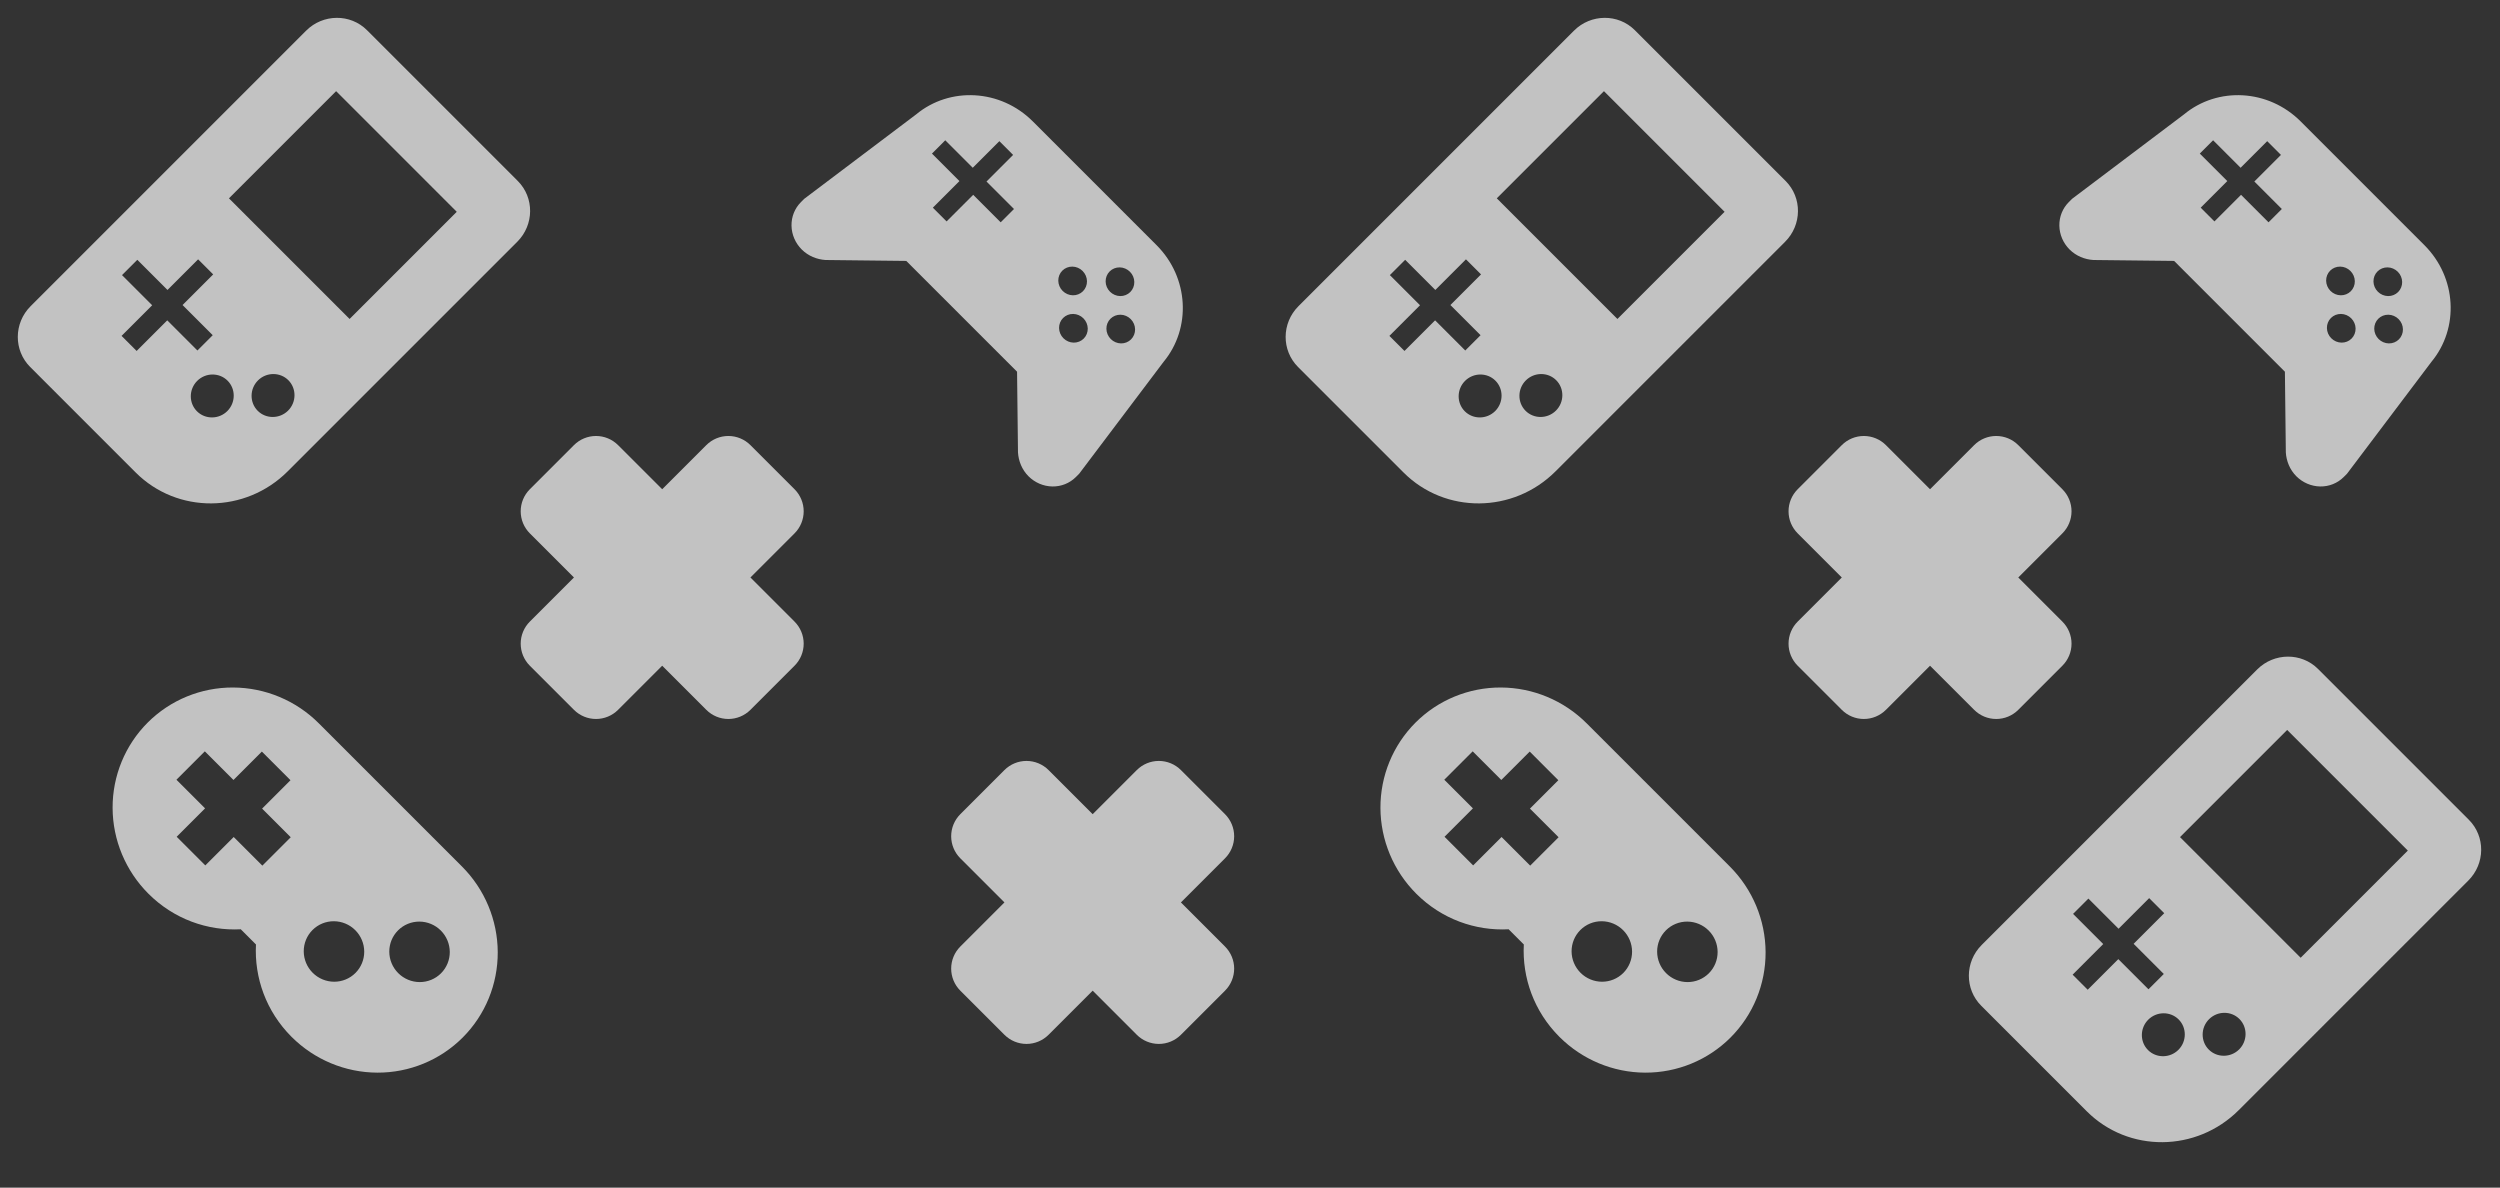<svg width="1724" height="819" viewBox="0 0 1724 819" fill="none" xmlns="http://www.w3.org/2000/svg">
<rect x="0" y="0" width="1724" height="819" fill="#333333" stroke="none"/>
<g opacity="0.7">
<path d="M624.965 179.928L569.291 179.295C563.411 178.919 557.405 176.582 552.855 172.032C548.455 167.633 545.927 161.722 545.827 155.6C545.727 149.479 548.062 143.648 552.32 139.39L554.613 137.097L631.793 78.875C654.974 59.675 689.874 61.366 712.245 83.737L797.558 169.051C819.929 191.422 821.62 226.321 802.42 249.503L744.199 326.682L741.906 328.976C737.648 333.233 731.817 335.569 725.695 335.469C719.574 335.368 713.663 332.84 709.263 328.441C704.713 323.89 702.377 317.885 702.001 312.005L701.368 256.331L624.965 179.928ZM689.158 97.345L670.811 115.692L651.852 96.733L642.679 105.907L661.637 124.865L643.29 143.212L652.77 152.692L671.117 134.345L690.075 153.303L699.249 144.13L680.29 125.171L698.637 106.824L689.158 97.345ZM779.211 187.398C777.326 185.512 774.792 184.429 772.169 184.386C769.545 184.343 767.046 185.344 765.222 187.169C763.397 188.993 762.396 191.492 762.439 194.116C762.482 196.739 763.565 199.273 765.451 201.158C767.337 203.044 769.87 204.127 772.493 204.17C775.117 204.213 777.616 203.212 779.441 201.388C781.265 199.563 782.266 197.064 782.223 194.44C782.18 191.817 781.097 189.283 779.211 187.398ZM746.569 186.863C744.683 184.977 742.15 183.894 739.527 183.851C736.903 183.808 734.404 184.809 732.579 186.633C730.755 188.458 729.754 190.957 729.797 193.581C729.84 196.204 730.923 198.738 732.809 200.623C734.694 202.509 737.227 203.592 739.851 203.635C742.474 203.678 744.973 202.677 746.798 200.852C748.623 199.028 749.624 196.529 749.581 193.905C749.538 191.282 748.454 188.748 746.569 186.863ZM779.746 220.04C777.861 218.155 775.328 217.071 772.704 217.028C770.08 216.985 767.581 217.986 765.757 219.811C763.932 221.636 762.931 224.135 762.974 226.758C763.017 229.382 764.101 231.915 765.986 233.801C767.872 235.686 770.405 236.77 773.028 236.813C775.652 236.856 778.151 235.855 779.976 234.03C781.8 232.205 782.801 229.706 782.758 227.083C782.715 224.459 781.632 221.926 779.746 220.04ZM747.104 219.505C745.218 217.62 742.685 216.536 740.062 216.493C737.438 216.45 734.939 217.451 733.114 219.276C731.29 221.101 730.289 223.6 730.332 226.223C730.375 228.847 731.458 231.38 733.344 233.265C735.229 235.151 737.762 236.234 740.386 236.277C743.01 236.32 745.509 235.32 747.333 233.495C749.158 231.67 750.159 229.171 750.116 226.548C750.073 223.924 748.989 221.391 747.104 219.505Z" fill="white"/>
<path d="M219.829 498.785L318.56 597.516C334.271 613.227 343.149 634.485 343.241 656.612C343.333 678.739 334.631 699.923 319.05 715.504C303.469 731.085 282.284 739.787 260.158 739.695C238.031 739.603 216.773 730.725 201.062 715.014C183.488 697.44 175.329 674.203 176.513 651.299L166.047 640.833C143.143 642.016 119.906 633.858 102.331 616.283C86.62 600.572 77.742 579.315 77.651 557.188C77.559 535.061 86.261 513.877 101.842 498.296C117.423 482.715 138.607 474.013 160.734 474.105C182.861 474.196 204.118 483.074 219.829 498.785ZM180.582 518.287L160.999 537.87L141.253 518.124L121.67 537.707L141.416 557.453L121.833 577.036L141.579 596.782L161.162 577.199L180.908 596.945L200.491 577.362L180.745 557.616L200.328 538.033L180.582 518.287ZM245.002 641.456C241.074 637.528 235.76 635.308 230.228 635.286C224.696 635.263 219.4 637.438 215.505 641.333C211.61 645.229 209.434 650.525 209.457 656.056C209.48 661.588 211.699 666.902 215.627 670.83C219.555 674.758 224.869 676.977 230.401 677C235.933 677.023 241.229 674.848 245.124 670.953C249.019 667.057 251.195 661.761 251.172 656.23C251.149 650.698 248.929 645.384 245.002 641.456ZM303.995 641.701C300.068 637.773 294.753 635.553 289.222 635.53C283.69 635.507 278.394 637.683 274.499 641.578C270.603 645.473 268.428 650.77 268.451 656.301C268.474 661.833 270.693 667.147 274.621 671.075C278.549 675.003 283.863 677.222 289.395 677.245C294.927 677.268 300.223 675.093 304.118 671.197C308.013 667.302 310.189 662.006 310.166 656.474C310.143 650.943 307.923 645.628 303.995 641.701Z" fill="white"/>
<path d="M253.056 20.798C241.618 9.359 222.757 9.501 211.144 21.114L21.114 211.144C9.396 222.863 9.359 241.618 20.798 253.056L93.59 325.849C122.291 354.55 169.233 354.195 198.371 325.057L356.729 166.699C368.342 155.086 368.588 136.33 357.045 124.787L253.056 20.798ZM231.784 62.868L314.975 146.06L241.074 219.96L157.883 136.769L231.784 62.868ZM136.61 178.839L147.009 189.238L125.895 210.353L146.693 231.15L136.136 241.708L115.338 220.91L94.223 242.024L83.824 231.625L104.939 210.511L84.141 189.713L94.698 179.156L115.496 199.954L136.61 178.839ZM198.846 262.189C204.565 267.908 204.494 277.339 198.687 283.145C192.881 288.951 183.451 289.023 177.731 283.303C172.012 277.584 172.083 268.154 177.89 262.347C183.696 256.541 193.126 256.47 198.846 262.189ZM156.933 262.505C162.653 268.225 162.582 277.655 156.775 283.462C150.969 289.268 141.538 289.339 135.819 283.62C130.1 277.9 130.171 268.47 135.977 262.664C141.784 256.857 151.214 256.786 156.933 262.505Z" fill="white"/>
<path d="M1598.51 461.302C1587.07 449.863 1568.21 450.006 1556.6 461.619L1366.57 651.648C1354.85 663.367 1354.81 682.122 1366.25 693.561L1439.04 766.353C1467.75 795.054 1514.69 794.7 1543.82 765.562L1702.18 607.204C1713.8 595.591 1714.04 576.834 1702.5 565.291L1598.51 461.302ZM1577.24 503.373L1660.43 586.564L1586.53 660.464L1503.34 577.273L1577.24 503.373ZM1482.06 619.344L1492.46 629.743L1471.35 650.857L1492.15 671.655L1481.59 682.212L1460.79 661.414L1439.68 682.529L1429.28 672.13L1450.39 651.015L1429.59 630.217L1440.15 619.66L1460.95 640.458L1482.06 619.344ZM1544.3 702.693C1550.02 708.413 1549.95 717.843 1544.14 723.649C1538.33 729.456 1528.9 729.527 1523.19 723.808C1517.47 718.088 1517.54 708.658 1523.34 702.852C1529.15 697.045 1538.58 696.974 1544.3 702.693ZM1502.39 703.01C1508.11 708.729 1508.04 718.16 1502.23 723.966C1496.42 729.772 1486.99 729.844 1481.27 724.124C1475.55 718.405 1475.62 708.975 1481.43 703.168C1487.24 697.362 1496.67 697.29 1502.39 703.01Z" fill="white"/>
<path d="M365.372 428.655L395.796 398.231L365.372 367.806C361.337 363.772 359.071 358.3 359.071 352.594C359.071 346.888 361.337 341.416 365.372 337.382L395.796 306.957C399.831 302.922 405.303 300.656 411.009 300.656C416.714 300.656 422.186 302.922 426.221 306.957L456.645 337.382L487.07 306.957C491.105 302.922 496.577 300.656 502.282 300.656C507.988 300.656 513.46 302.922 517.495 306.957L547.919 337.382C551.954 341.416 554.22 346.888 554.22 352.594C554.22 358.3 551.954 363.772 547.919 367.806L517.495 398.231L547.919 428.655C551.954 432.69 554.22 438.162 554.22 443.868C554.22 449.573 551.954 455.045 547.919 459.08L517.495 489.504C513.46 493.539 507.988 495.806 502.282 495.806C496.577 495.806 491.105 493.539 487.07 489.504L456.645 459.08L426.221 489.504C422.186 493.539 416.714 495.806 411.009 495.806C405.303 495.806 399.831 493.539 395.796 489.504L365.372 459.08C361.337 455.045 359.071 449.573 359.071 443.868C359.071 438.162 361.337 432.69 365.372 428.655Z" fill="white"/>
<path d="M1499.27 179.928L1443.6 179.295C1437.72 178.919 1431.71 176.582 1427.16 172.032C1422.76 167.633 1420.23 161.722 1420.13 155.6C1420.03 149.479 1422.37 143.648 1426.63 139.39L1428.92 137.097L1506.1 78.875C1529.28 59.675 1564.18 61.366 1586.55 83.737L1671.86 169.051C1694.24 191.422 1695.93 226.321 1676.73 249.503L1618.5 326.682L1616.21 328.976C1611.95 333.233 1606.12 335.569 1600 335.469C1593.88 335.368 1587.97 332.84 1583.57 328.441C1579.02 323.89 1576.68 317.885 1576.31 312.005L1575.67 256.331L1499.27 179.928ZM1563.46 97.345L1545.12 115.692L1526.16 96.733L1516.98 105.907L1535.94 124.865L1517.6 143.212L1527.08 152.692L1545.42 134.345L1564.38 153.303L1573.55 144.13L1554.6 125.171L1572.94 106.824L1563.46 97.345ZM1653.52 187.398C1651.63 185.512 1649.1 184.429 1646.47 184.386C1643.85 184.343 1641.35 185.344 1639.53 187.169C1637.7 188.993 1636.7 191.492 1636.74 194.116C1636.79 196.739 1637.87 199.273 1639.76 201.158C1641.64 203.044 1644.18 204.127 1646.8 204.17C1649.42 204.213 1651.92 203.212 1653.75 201.388C1655.57 199.563 1656.57 197.064 1656.53 194.44C1656.49 191.817 1655.4 189.283 1653.52 187.398ZM1620.87 186.863C1618.99 184.977 1616.46 183.894 1613.83 183.851C1611.21 183.808 1608.71 184.809 1606.88 186.633C1605.06 188.458 1604.06 190.957 1604.1 193.581C1604.15 196.204 1605.23 198.738 1607.11 200.623C1609 202.509 1611.53 203.592 1614.16 203.635C1616.78 203.678 1619.28 202.677 1621.1 200.852C1622.93 199.028 1623.93 196.529 1623.89 193.905C1623.84 191.282 1622.76 188.748 1620.87 186.863ZM1654.05 220.04C1652.17 218.155 1649.63 217.071 1647.01 217.028C1644.39 216.985 1641.89 217.986 1640.06 219.811C1638.24 221.636 1637.24 224.135 1637.28 226.758C1637.32 229.382 1638.41 231.915 1640.29 233.801C1642.18 235.686 1644.71 236.77 1647.33 236.813C1649.96 236.856 1652.46 235.855 1654.28 234.03C1656.11 232.205 1657.11 229.706 1657.06 227.083C1657.02 224.459 1655.94 221.926 1654.05 220.04ZM1621.41 219.505C1619.52 217.62 1616.99 216.536 1614.37 216.493C1611.74 216.45 1609.24 217.451 1607.42 219.276C1605.6 221.101 1604.59 223.6 1604.64 226.223C1604.68 228.847 1605.76 231.38 1607.65 233.265C1609.53 235.151 1612.07 236.234 1614.69 236.277C1617.32 236.32 1619.81 235.32 1621.64 233.495C1623.46 231.67 1624.46 229.171 1624.42 226.548C1624.38 223.924 1623.3 221.391 1621.41 219.505Z" fill="white"/>
<path d="M1094.14 498.785L1192.87 597.516C1208.58 613.227 1217.46 634.485 1217.55 656.612C1217.64 678.739 1208.94 699.923 1193.36 715.504C1177.77 731.085 1156.59 739.787 1134.46 739.695C1112.34 739.603 1091.08 730.725 1075.37 715.014C1057.79 697.44 1049.64 674.203 1050.82 651.299L1040.35 640.833C1017.45 642.016 994.211 633.858 976.637 616.283C960.926 600.572 952.048 579.315 951.956 557.188C951.864 535.061 960.566 513.877 976.147 498.296C991.729 482.715 1012.91 474.013 1035.04 474.105C1057.17 474.196 1078.42 483.074 1094.14 498.785ZM1054.89 518.287L1035.3 537.87L1015.56 518.124L995.975 537.707L1015.72 557.453L996.138 577.036L1015.88 596.782L1035.47 577.199L1055.21 596.945L1074.8 577.362L1055.05 557.616L1074.63 538.033L1054.89 518.287ZM1119.31 641.456C1115.38 637.528 1110.07 635.308 1104.53 635.286C1099 635.263 1093.71 637.438 1089.81 641.333C1085.92 645.229 1083.74 650.525 1083.76 656.056C1083.79 661.588 1086.01 666.902 1089.93 670.83C1093.86 674.758 1099.17 676.977 1104.71 677C1110.24 677.023 1115.53 674.848 1119.43 670.953C1123.33 667.057 1125.5 661.761 1125.48 656.23C1125.45 650.698 1123.24 645.384 1119.31 641.456ZM1178.3 641.701C1174.37 637.773 1169.06 635.553 1163.53 635.53C1158 635.507 1152.7 637.683 1148.8 641.578C1144.91 645.473 1142.73 650.77 1142.76 656.301C1142.78 661.833 1145 667.147 1148.93 671.075C1152.85 675.003 1158.17 677.222 1163.7 677.245C1169.23 677.268 1174.53 675.093 1178.42 671.197C1182.32 667.302 1184.49 662.006 1184.47 656.474C1184.45 650.943 1182.23 645.628 1178.3 641.701Z" fill="white"/>
<path d="M1127.36 20.798C1115.92 9.359 1097.06 9.501 1085.45 21.114L895.42 211.144C883.702 222.863 883.665 241.618 895.104 253.056L967.896 325.849C996.597 354.55 1043.54 354.195 1072.68 325.057L1231.03 166.699C1242.65 155.086 1242.89 136.33 1231.35 124.787L1127.36 20.798ZM1106.09 62.868L1189.28 146.06L1115.38 219.96L1032.19 136.769L1106.09 62.868ZM1010.92 178.839L1021.32 189.238L1000.2 210.353L1021 231.15L1010.44 241.708L989.643 220.91L968.529 242.024L958.13 231.625L979.245 210.511L958.447 189.713L969.004 179.156L989.802 199.954L1010.92 178.839ZM1073.15 262.189C1078.87 267.908 1078.8 277.339 1072.99 283.145C1067.19 288.951 1057.76 289.023 1052.04 283.303C1046.32 277.584 1046.39 268.154 1052.2 262.347C1058 256.541 1067.43 256.47 1073.15 262.189ZM1031.24 262.505C1036.96 268.225 1036.89 277.655 1031.08 283.462C1025.27 289.268 1015.84 289.339 1010.12 283.62C1004.41 277.9 1004.48 268.47 1010.28 262.664C1016.09 256.857 1025.52 256.786 1031.24 262.505Z" fill="white"/>
<path d="M1239.68 428.655L1270.1 398.231L1239.68 367.806C1235.64 363.772 1233.38 358.3 1233.38 352.594C1233.38 346.888 1235.64 341.416 1239.68 337.382L1270.1 306.957C1274.14 302.922 1279.61 300.656 1285.31 300.656C1291.02 300.656 1296.49 302.922 1300.53 306.957L1330.95 337.382L1361.38 306.957C1365.41 302.922 1370.88 300.656 1376.59 300.656C1382.29 300.656 1387.77 302.922 1391.8 306.957L1422.22 337.382C1426.26 341.416 1428.53 346.888 1428.53 352.594C1428.53 358.3 1426.26 363.772 1422.22 367.806L1391.8 398.231L1422.22 428.655C1426.26 432.69 1428.53 438.162 1428.53 443.868C1428.53 449.573 1426.26 455.045 1422.22 459.08L1391.8 489.504C1387.77 493.539 1382.29 495.806 1376.59 495.806C1370.88 495.806 1365.41 493.539 1361.38 489.504L1330.95 459.08L1300.53 489.504C1296.49 493.539 1291.02 495.806 1285.31 495.806C1279.61 495.806 1274.14 493.539 1270.1 489.504L1239.68 459.08C1235.64 455.045 1233.38 449.573 1233.38 443.868C1233.38 438.162 1235.64 432.69 1239.68 428.655Z" fill="white"/>
<path d="M662.234 652.738L692.658 622.313L662.234 591.889C658.199 587.854 655.932 582.382 655.932 576.677C655.932 570.971 658.199 565.499 662.234 561.464L692.658 531.04C696.693 527.005 702.165 524.739 707.87 524.739C713.576 524.739 719.048 527.005 723.083 531.04L753.507 561.464L783.932 531.04C787.966 527.005 793.438 524.739 799.144 524.739C804.85 524.739 810.322 527.005 814.356 531.04L844.781 561.464C848.815 565.499 851.082 570.971 851.082 576.677C851.082 582.382 848.815 587.854 844.781 591.889L814.356 622.313L844.781 652.738C848.815 656.773 851.082 662.245 851.082 667.95C851.082 673.656 848.815 679.128 844.781 683.163L814.356 713.587C810.322 717.622 804.85 719.888 799.144 719.888C793.438 719.888 787.966 717.622 783.932 713.587L753.507 683.163L723.083 713.587C719.048 717.622 713.576 719.888 707.87 719.888C702.165 719.888 696.693 717.622 692.658 713.587L662.234 683.163C658.199 679.128 655.932 673.656 655.932 667.95C655.932 662.245 658.199 656.773 662.234 652.738Z" fill="white"/>
</g>
</svg>
